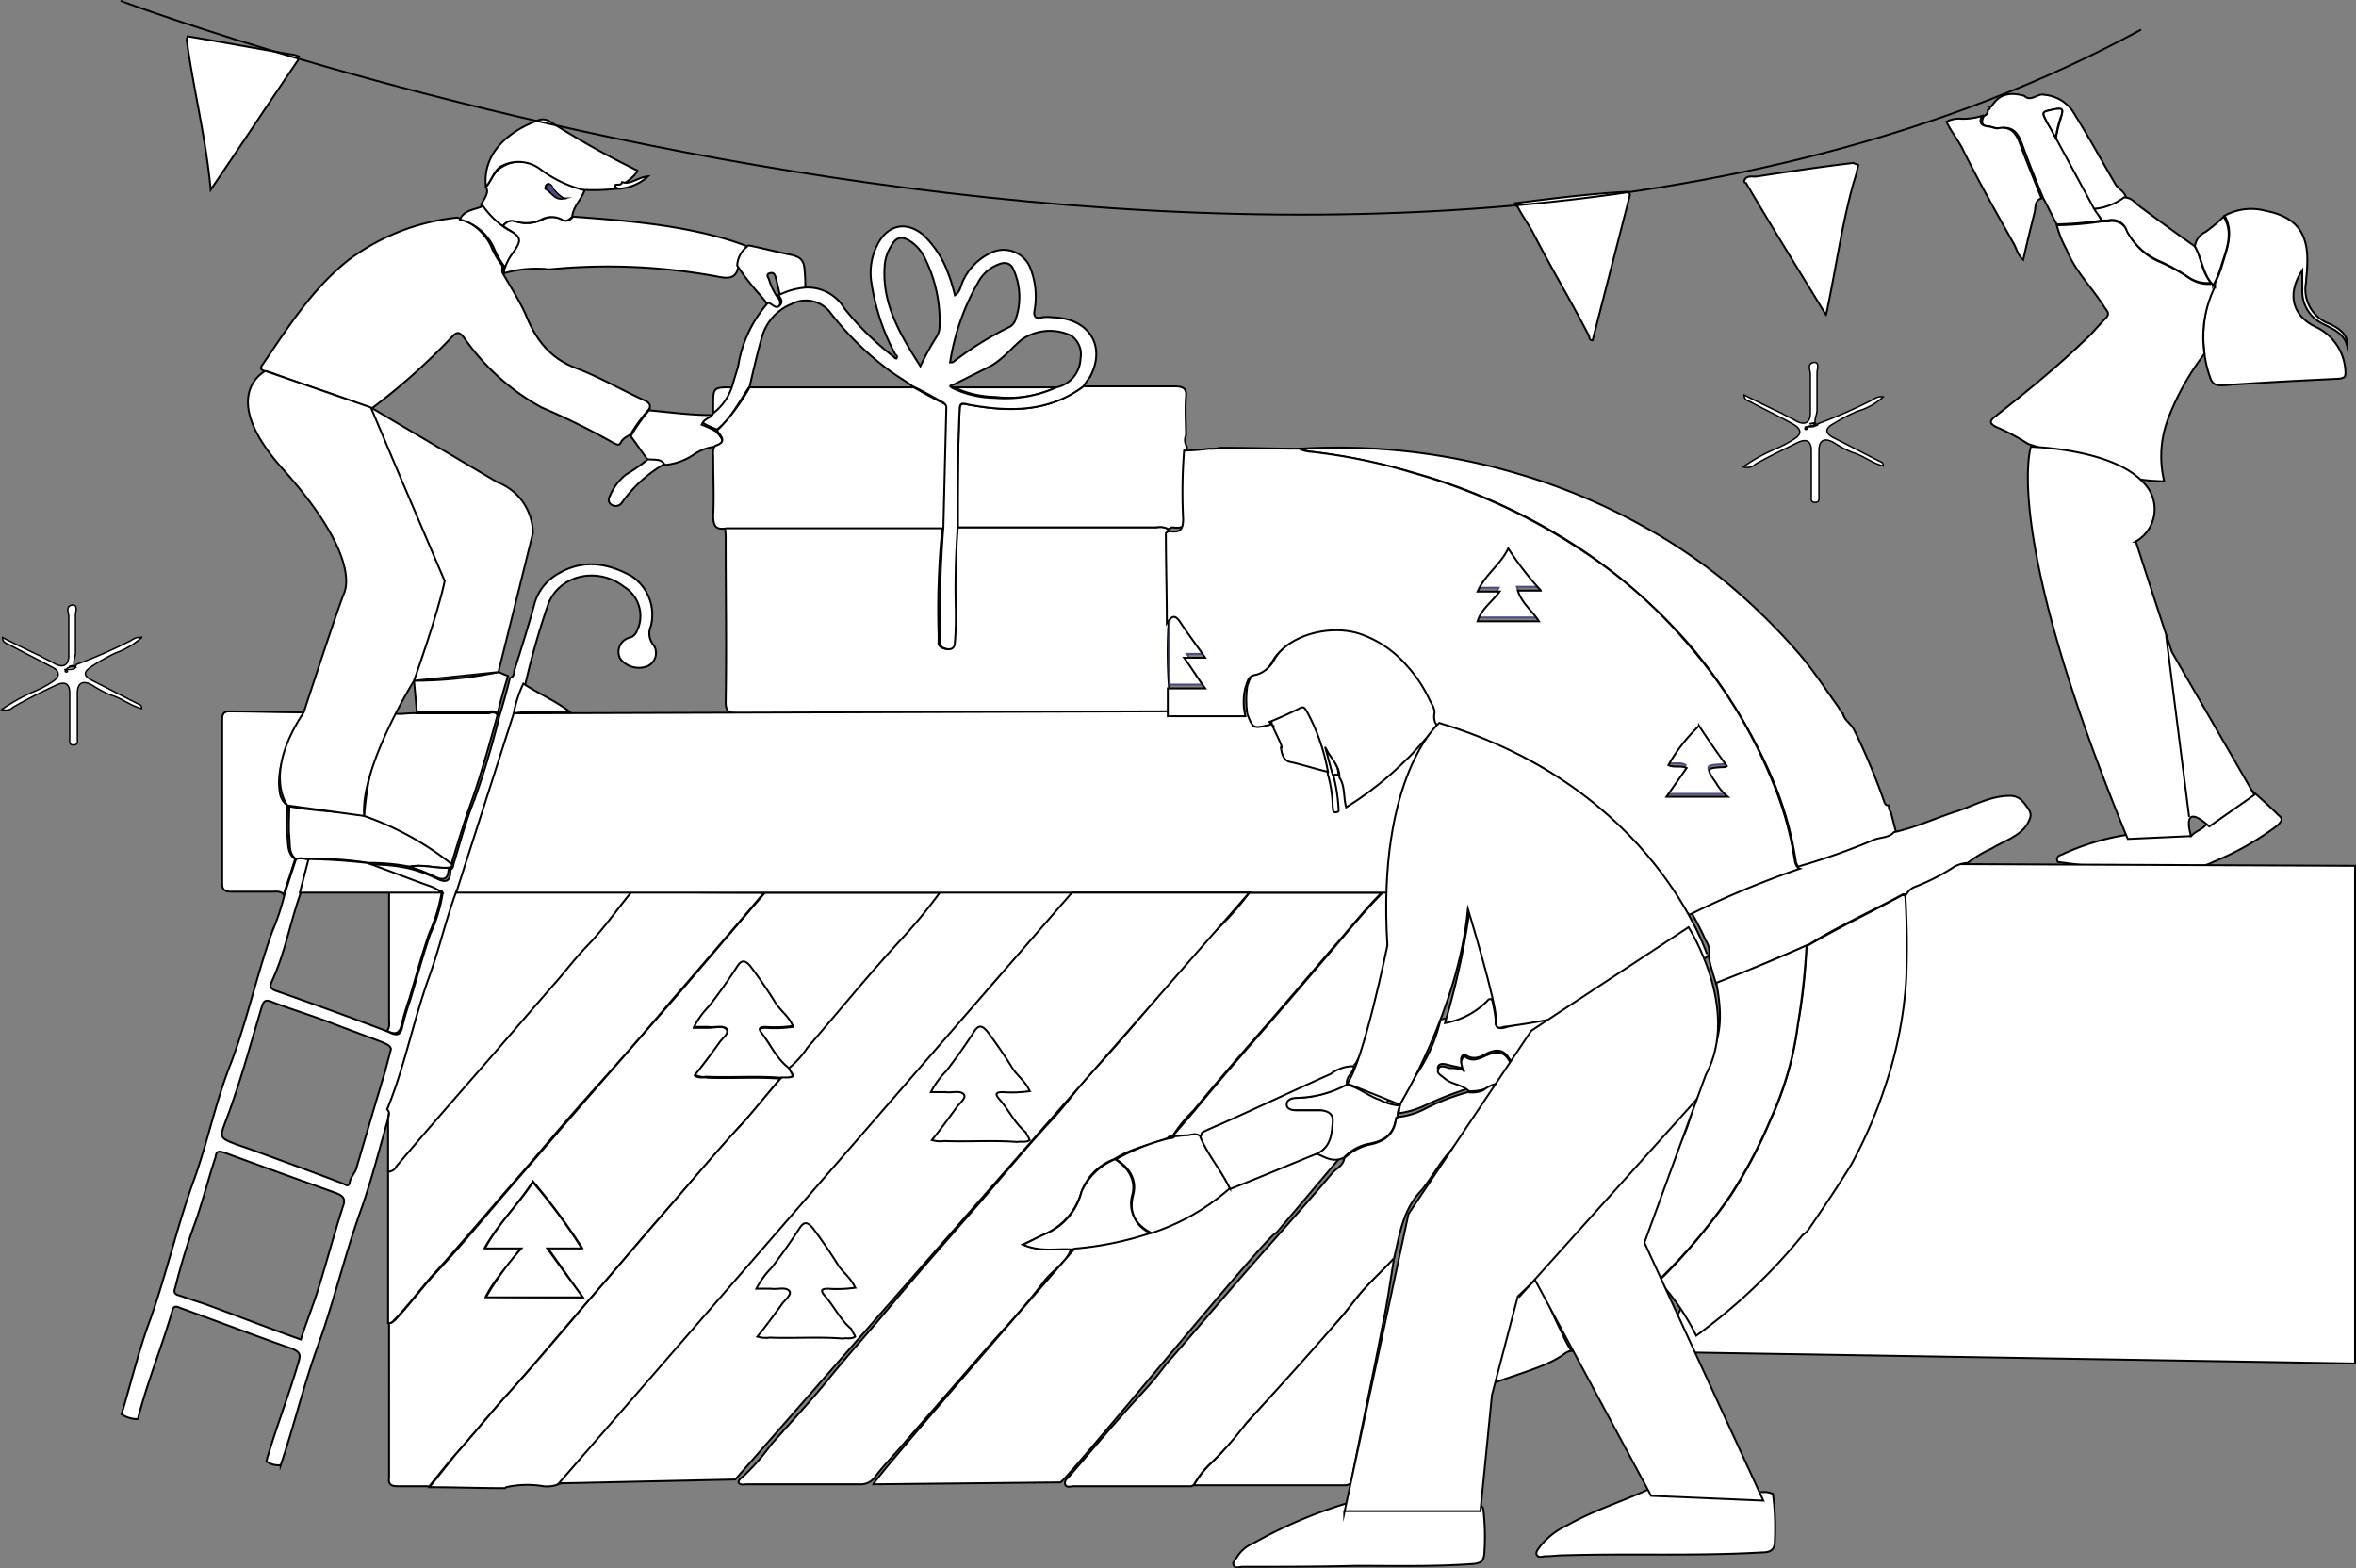 <svg id="Layer_1" data-name="Layer 1" xmlns="http://www.w3.org/2000/svg" viewBox="0 0 245.67 163.56"><rect x="0" y="0" width="245.67" height="163.56" fill="#808080" stroke="none"/><defs><style>.cls-1,.cls-2,.cls-3,.cls-6,.cls-8{fill:#fff;}.cls-1,.cls-2,.cls-4,.cls-5,.cls-8{stroke:#000;}.cls-1,.cls-2,.cls-3,.cls-4,.cls-5,.cls-6,.cls-7,.cls-8{stroke-miterlimit:10;}.cls-1,.cls-3,.cls-5,.cls-6,.cls-7{stroke-width:0.2px;}.cls-2{stroke-width:0.15px;}.cls-3{stroke:#4d4a7d;}.cls-4{fill:#4d4a7d;stroke-width:0.1px;}.cls-5,.cls-7{fill:none;}.cls-6,.cls-7{stroke:#050505;}.cls-8{stroke-width:0.2px;}</style></defs><title>draw_1</title><path id="p3" class="cls-1" d="M60.2,168.5H56.9c-.7,0-1-.2-.9-.9V151.5c.3,0,.4-.2.6-.3,1.6-1.7,2.9-3.5,4.5-5.2,2.8-3,5.3-6.1,8-9.2s5.5-6.4,8.3-9.6l8.2-9.4c3.2-3.7,6.4-7.5,9.6-11.2h18.3a44.18,44.18,0,0,1-4.4,5.3c-3.2,3.6-6.3,7.3-9.5,11a9.28,9.28,0,0,1-1.9,2.1c-1.3-1-1.8-2.4-2.8-3.6-.5-.6-.2-.7.4-.7a13.36,13.36,0,0,0,2.8-.1c-.4-1-1.3-1.6-1.8-2.4-.8-1.3-1.7-2.5-2.6-3.8-.4-.6-.8-.8-1.4,0-.9,1.4-1.9,2.8-2.9,4.1a9.61,9.61,0,0,0-1.6,2.2h1.5c.7,0,1.6-.3,1.9.2s-.5,1-.8,1.5c-.8,1.1-1.7,2.2-2.5,3.3.5.3.9.1,1.3.2,2.5.1,5.1-.1,7.6.1-1.3,1.5-2.5,3.1-3.9,4.6-2.9,3.2-5.7,6.5-8.5,9.7s-5.3,6.2-8,9.3-5.5,6.5-8.4,9.7c-1.7,1.9-3.3,3.9-5,5.8C62.1,166.1,61.1,167.4,60.2,168.5Zm16-19.7c-1.3-1.8-2.4-3.4-3.7-5.2h3.6a68.21,68.21,0,0,0-5.1-6.9c-1.5,2.4-3.6,4.4-5,6.9h3.8c-1.3,1.8-2.8,3.3-3.7,5.1C69.5,148.8,72.7,148.8,76.2,148.8Z" transform="translate(-15.43 -13.51)"/><path id="p4" class="cls-1" d="M97.7,124.9a9.52,9.52,0,0,0,1.9-2.1c3.2-3.7,6.2-7.4,9.5-11a56.21,56.21,0,0,0,4.4-5.3h13.8a1,1,0,0,1-.4.7c-2.1,2-3.8,4.4-5.8,6.5-2.7,3-5.3,6.1-7.9,9.2s-5.4,6.3-8.2,9.4-5.4,6.3-8.2,9.4c-2.9,3.3-5.7,6.6-8.5,9.9-2.6,3-5.3,6-7.8,9.1-1.8,2.1-3.7,4.1-5.3,6.3a3.2,3.2,0,0,1-3.1,1.5,10.24,10.24,0,0,0-3.9.1l-.1.1H68c-2.6,0-5.2-.1-7.8-.1,1-1.2,1.9-2.4,2.9-3.6,1.7-1.9,3.3-3.9,5-5.8,2.9-3.2,5.6-6.4,8.4-9.7,2.7-3.1,5.3-6.2,8-9.3s5.6-6.6,8.5-9.7c1.3-1.5,2.6-3.1,3.9-4.6.4-.2.9.1,1.3-.2A3.51,3.51,0,0,1,97.7,124.9Z" transform="translate(-15.43 -13.51)"/><path id="p2" class="cls-1" d="M95.1,106.6c-3.2,3.8-6.4,7.5-9.6,11.2-2.7,3.2-5.4,6.3-8.2,9.4s-5.5,6.4-8.3,9.6-5.3,6.2-8,9.2c-1.6,1.7-2.9,3.6-4.5,5.2a.71.71,0,0,1-.6.3V135.6c.5,0,.6-.4.9-.6,2.7-3.2,5.4-6.3,8.2-9.5s5.7-6.6,8.6-9.9c1.1-1.3,2.1-2.6,3.3-3.8,1.6-1.7,3-3.6,4.4-5.4C85.9,106.6,90.5,106.6,95.1,106.6Z" transform="translate(-15.43 -13.51)"/><path id="shirt11" class="cls-1" d="M54.1,56.1c-3.2-1.3-6.5-2.3-9.8-3.5a6.47,6.47,0,0,0-1.3-.4c-.6-.2-.3-.5-.1-.8,2.6-3.8,5.1-7.8,8.9-10.8a22.79,22.79,0,0,1,11.3-4.4,5.67,5.67,0,0,1,3.5,2.9,8.78,8.78,0,0,0,1.2,2.1v.7c.8,1.4,1.7,2.8,2.4,4.3,1,2.5,2.4,4.6,5.3,5.7,2.4.9,4.6,2.2,7,3.3.5.2.9.5.6,1a15.72,15.72,0,0,0-1.9,2.6c-.3.2-.8.4-1,.8s-.4.3-.8.1A74.47,74.47,0,0,0,71.9,56a23.7,23.7,0,0,1-8.1-7.3c-.5-.6-.7-.6-1.2-.1a67.06,67.06,0,0,1-8.4,7.5Z" transform="translate(-15.43 -13.51)"/><path id="ladder" class="cls-1" d="M28.1,161c1-3.3,1.8-6.7,3-9.9,1.7-4.8,2.8-9.7,4.5-14.4,1.5-4.1,2.3-8.3,3.9-12.3,1.7-4.5,2.7-9.2,4.3-13.7a25.49,25.49,0,0,0,1.3-3.9c.4-1.3.8-2.5,1.2-3.7.5-.2.9,0,1.4,0-.3,1.2-.6,2.3-.9,3.5-1.1,3-1.6,6.2-3,9.2-.1.3-.4.7.3,1,4,1.4,7.9,2.8,11.8,4.3.8.4,1.3.5,1.5-.6a27.59,27.59,0,0,1,.8-2.7c.7-2.3,1.3-4.6,2.1-6.9a16.41,16.41,0,0,0,1.3-4.3,2.11,2.11,0,0,0-1-.4c-2.3-.8-4.5-1.7-6.8-2.5a16,16,0,0,1,4.4.4,14.76,14.76,0,0,1,2.7,1c1.2.6,1.5.2,1.5-.9a.55.55,0,0,0,.3-.5c.7-2.3,1.3-4.6,2.2-6.8a87,87,0,0,0,2.6-8.7c.4-1.3.8-2.7,1.1-4,.5-.1.4-.6.5-.9.7-2.2,1.4-4.4,2-6.6a5.24,5.24,0,0,1,2.6-3.4c2.4-1.4,4.9-1.2,7.6.3a4.83,4.83,0,0,1,2,5.2,1.87,1.87,0,0,0,.3,2,1.51,1.51,0,0,1-.7,2.2,2.47,2.47,0,0,1-2.8-.8,1.53,1.53,0,0,1,1-2.2,1.06,1.06,0,0,0,.7-.6,3.57,3.57,0,0,0-1.3-4.7c-2.7-2.1-6.7-1.3-7.9,1.8a80.58,80.58,0,0,0-2.4,8.4,12.44,12.44,0,0,0-1,3.1,20.32,20.32,0,0,0-1.4,3.9c-1.3,4.9-3.1,9.8-4.5,14.7-1.1,3-1.8,6.1-2.9,9.1-1.6,4.5-2.5,9.1-4.3,13.6a2.92,2.92,0,0,0-.2.9c-.9,3.1-1.7,6.3-2.8,9.4-1.7,4.7-2.8,9.5-4.5,14.2-1.5,4.1-2.5,8.4-3.9,12.5a2.15,2.15,0,0,1-1.5-.4c1-3.5,2.4-7,3.4-10.5.2-.7,0-.9-.6-1.2-4-1.4-7.9-2.9-11.8-4.3-.4-.2-.7-.2-.8.3-1.1,3.8-2.6,7.4-3.6,11.3A3.11,3.11,0,0,1,28.1,161Zm18.7-7.8c.5-1.6,1.1-3.1,1.6-4.6,1-3.1,1.8-6.2,2.8-9.3.3-.8,0-1.1-.8-1.4-3.9-1.4-7.8-2.8-11.6-4.2-.7-.2-.8-.1-.9.5-.8,2.4-1.4,4.9-2.3,7.3a65.54,65.54,0,0,0-1.9,6.3c-.2.5,0,.7.4.8l2.7.9C40.1,150.7,43.4,152,46.8,153.2Zm9.4-30.3c-.1-.4-.5-.5-.9-.7-1.8-.7-3.5-1.3-5.3-2-2.1-.8-4.1-1.4-6.2-2.2-.7-.3-.9-.1-1.1.6-1.2,4-2.3,8.1-3.8,12-.6,1.6-.5,1.6,1.3,2.3l.9.3c3.3,1.2,6.6,2.4,10,3.7.3.1.7.5.8-.1s.6-1,.7-1.5c1-3.4,2-6.8,3-10.1C55.8,124.4,56,123.7,56.2,122.9Z" transform="translate(-15.43 -13.51)"/><path id="hair2" class="cls-1" d="M245.3,50.4a13.64,13.64,0,0,1,1-7.2,10.84,10.84,0,0,0,.8-1.9c.5-1.8,1.3-3.5.3-5.3a5.81,5.81,0,0,1,4.3-.5c3.6.7,4.5,2.8,4.3,5.9,0,.5-.1,1-.1,1.5a3.83,3.83,0,0,0,2.5,4.4c1,.5,1.9,1.1,1.8,2.4-.3-1.5-1.6-1.9-2.7-2.5a3.71,3.71,0,0,1-2-3.4V41.7c-1.6,2.4-1.1,4.7,1.4,5.9a5.37,5.37,0,0,1,3.1,4.8c0,.5-.2.5-.6.6-4.1.2-8.2.4-12.3.7-.7,0-1-.2-1.2-.8A11.36,11.36,0,0,1,245.3,50.4Z" transform="translate(-15.43 -13.51)"/><path id="shirt12" class="cls-1" d="M68,42v-.7c.3-.5.5-1,.8-1.5,1-1.4.9-1.6-.6-2.5-.1-.1-.2-.1-.3-.2a1.07,1.07,0,0,1,1.4-.5,3.63,3.63,0,0,0,2.7-.2,2.23,2.23,0,0,1,2.1,0c.5.3.8,0,1.1-.3,5.3.4,10.6.8,15.8,2.3a26.72,26.72,0,0,1,2.6.9,2.57,2.57,0,0,0-1.2,2.1c-.2,1-.8,1.2-1.9,1a62.47,62.47,0,0,0-17.8-.8A12,12,0,0,0,68,42Z" transform="translate(-15.43 -13.51)"/><path id="hand2" class="cls-1" d="M234.6,36.5a37.25,37.25,0,0,1-4.7.4c-.5-.9-.9-1.8-1.4-2.7-.8-1.9-1.5-3.7-2.2-5.6-.4-1.1-.9-2-2.4-1.7a3.55,3.55,0,0,1-1-.2c-.9,0-.9-.5-.6-1.1a.55.55,0,0,0,.4-.6c.1-.1.3-.1.2-.3h0c.1,0,.1-.1.2-.1.8-1.3,1.9-1.5,3.4-1.1.7.7,1.4-.3,2.1-.1a4,4,0,0,1,3.2,2.1c1.5,2.4,2.8,4.8,4.2,7.2.3.5,1,.8,1.1,1.4a5.64,5.64,0,0,1-3.1,1.2A4.49,4.49,0,0,0,234.6,36.5Zm-4.8-8.6c.2-1,.4-1.7.6-2.4s0-.7-.7-.6c-1.4.3-1.4.2-.8,1.4A10.06,10.06,0,0,1,229.8,27.9Z" transform="translate(-15.43 -13.51)"/><path id="t2" class="cls-1" d="M197.3,32.4c.2-.7.9-.4,1.4-.5,3.3-.5,6.6-1,10-1.4.1.1.3.1.5.2a13.32,13.32,0,0,1-.5,1.9c-1.2,4.3-1.8,8.7-2.7,13a2.54,2.54,0,0,1-.2.7c-2.8-4.6-5.6-9.1-8.3-13.7A.22.22,0,0,1,197.3,32.4Z" transform="translate(-15.43 -13.51)"/><path id="t4" class="cls-1" d="M35,17.3c3.6.6,7.3,1.3,10.9,1.9a2.54,2.54,0,0,1,.7.2c0,.1-.1.3-.1.4-3,4.4-5.9,8.8-9.1,13.5-.5-5.4-1.8-10.5-2.5-15.6A.76.76,0,0,1,35,17.3Z" transform="translate(-15.43 -13.51)"/><path id="t3" class="cls-1" d="M173.4,34.7c4-.5,7.9-1,11.9-1.2a.37.37,0,0,0,.1.3c-1.3,5.1-2.6,10.1-3.9,15.2-.4,0-.3-.3-.4-.5-1.8-3.5-3.9-7-5.7-10.5-.5-1-1.2-1.9-1.7-2.9A.54.54,0,0,1,173.4,34.7Z" transform="translate(-15.43 -13.51)"/><path id="shoe2" class="cls-1" d="M246.2,103.4c-1.5.8-3.1.5-4.6.6-3.1-.1-6.2.1-9.3-.3l-2.3-.3c-.3-.7.4-.7.7-.9a25.63,25.63,0,0,1,6.3-1.9,48.61,48.61,0,0,0,6.6-.3c.1.2.1.6.4.3.5-.5,1.2-.6,1.6-1.3a26.38,26.38,0,0,0,4.7-3.3c.9.8,1.8,1.6,2.7,2.5.5.4.4.6-.1,1.1A29.65,29.65,0,0,1,246.2,103.4Z" transform="translate(-15.43 -13.51)"/><path id="face1" class="cls-1" d="M66.1,33c.6-.7.8-1.6,1.7-2.1a3.62,3.62,0,0,1,4.1.2,14.5,14.5,0,0,0,4.5,2.2c-.3,1-1.2,1.7-1.3,2.8-.3.3-.6.6-1.1.3a2.23,2.23,0,0,0-2.1,0,3.63,3.63,0,0,1-2.7.2c-.7-.2-1,.1-1.4.5a7.68,7.68,0,0,1-2.2-2.2C65.8,34.3,66.5,33.7,66.1,33Zm8.1,1.2a4,4,0,0,1-1.3-1.3c-.1-.2-.3-.3-.5-.1a.6.6,0,0,0-.1.4C73,33.6,73.3,34.4,74.2,34.2Z" transform="translate(-15.43 -13.51)"/><g id="shirt2"><path id="shirt2-2" data-name="shirt2" class="cls-1" d="M245.3,50.4a26.85,26.85,0,0,0-3.8,6.8,11.09,11.09,0,0,0-.4,6.5,22.75,22.75,0,0,1-2.6-.2l-4.7-1.2c-2.4-.6-4.6-1.8-6.9-2.5a22.11,22.11,0,0,0-3.4-1.8c-.5-.3-.7-.5-.1-1,3.3-2.6,6.5-5.2,9.4-8,.8-.7,1.4-1.5,2.2-2.3.5-.5.1-.8-.1-1.1-1.3-2.1-3.1-3.8-4-6.1a10.89,10.89,0,0,1-1-2.5,35.73,35.73,0,0,0,4.7-.4h.7a1.71,1.71,0,0,1,2,1.1,6.66,6.66,0,0,0,3.3,3.1,18.69,18.69,0,0,1,3.1,1.7,3.48,3.48,0,0,0,2.4.6l.3.3A11.85,11.85,0,0,0,245.3,50.4Z" transform="translate(-15.43 -13.51)"/><path class="cls-1" d="M234.6,36.5c-.2-.4-.5-.7-.8-1.2a6.14,6.14,0,0,0,3.1-1.2c.8,0,1.1.5,1.6.9,1.9,1.4,3.8,2.8,5.8,4.2.7,1.2.7,2.7,1.7,3.8a3.48,3.48,0,0,1-2.4-.6,18.69,18.69,0,0,0-3.1-1.7,7.09,7.09,0,0,1-3.3-3.1,1.62,1.62,0,0,0-2-1.1Z" transform="translate(-15.43 -13.51)"/></g><path id="hand11" class="cls-1" d="M92.3,41.2a2.72,2.72,0,0,1,1.2-2.1c1.5.3,3,.7,4.5,1,.8.2,1.2.5,1.3,1.3a17.7,17.7,0,0,1,.1,2.3,7.71,7.71,0,0,0-2.6.7c-.2-.7-.3-1.3-.5-2-.1-.3-.2-.5-.6-.4s-.2.4-.1.6a6.63,6.63,0,0,0,.9,1.9.79.79,0,0,1,.1,1.1c-.4.5-.8-.2-1.2-.3-.1-.4-.4-.6-.6-.9A25.12,25.12,0,0,1,92.3,41.2Z" transform="translate(-15.43 -13.51)"/><path id="star1" class="cls-2" d="M205,57.7a53.8,53.8,0,0,0,5.5-2.4c.4-.2.7-.5,1.3-.4a6.63,6.63,0,0,1-2.7,1.5,19.65,19.65,0,0,0-2.5,1.3c-.9.5-.9,1,.1,1.5,1.6.8,3.1,1.6,4.7,2.4.2.1.4.1.4.5-1.2-.3-2.1-1.1-3.2-1.4a11.4,11.4,0,0,1-1.9-1c-1-.6-1.6-.3-1.6.8v4.7c0,.3.1.7-.4.7s-.4-.4-.4-.7V60.5c0-1-.5-1.3-1.5-.8-1.4.7-2.9,1.4-4.3,2.2a1.3,1.3,0,0,1-1.3.3,17.22,17.22,0,0,1,3.2-1.8,13.9,13.9,0,0,0,2.1-1.1q1.2-.75,0-1.5c-1.4-.8-2.9-1.5-4.4-2.3-.3-.2-.8-.2-.8-.8,1.4.7,2.6,1.3,3.9,1.9.5.3,1,.5,1.5.8.9.5,1.5.2,1.5-.8V52.5c0-.4-.4-1.1.4-1.2.6,0,.3.7.3,1.1v3.9c0,.5-.4,1.1-.1,1.5-.4,0-.2-.2-.5-.1-.5.1.6-.3.5.1s-1.4.1-1.1.3c.5.2-.3.3,0,0C204.3,57.7,205,58.1,205,57.7Z" transform="translate(-15.43 -13.51)"/><path id="face2" class="cls-1" d="M246,43c-.9-1.1-1-2.6-1.7-3.8a1.92,1.92,0,0,1,1.1-1.5,14.62,14.62,0,0,0,1.9-1.6c1.1,1.8.2,3.6-.3,5.3a10.84,10.84,0,0,1-.8,1.9C246.2,43.2,246.1,43.1,246,43Z" transform="translate(-15.43 -13.51)"/><polygon id="block" class="cls-1" points="198.87 90.09 245.57 90.29 245.57 142.19 172.97 140.99 198.87 90.09"/><path id="colar1" class="cls-1" d="M65.8,35A9.19,9.19,0,0,0,68,37.2c.1.1.2.1.3.2,1.5.8,1.6,1.1.6,2.5a5.48,5.48,0,0,0-.8,1.5,8.78,8.78,0,0,1-1.2-2.1,5.37,5.37,0,0,0-3.5-2.9C63.8,35.4,64.9,35.4,65.8,35Z" transform="translate(-15.43 -13.51)"/><g id="hair_1" data-name="hair 1"><path id="hair1" class="cls-1" d="M66.1,33c-.4-3.6,2.5-5.9,5.6-7a1.39,1.39,0,0,1,1.1.2,91.25,91.25,0,0,0,9.1,5.1c-.3.8-2.22,1.88-2.2,1.9a20.48,20.48,0,0,1-3.5.1,12.59,12.59,0,0,1-4.5-2.2,3.8,3.8,0,0,0-4.1-.2C66.9,31.4,66.7,32.3,66.1,33Z" transform="translate(-15.43 -13.51)"/><path class="cls-1" d="M79.9,33.2c-.1-.1-.2-.1-.3-.2v-.2c.2-.1.6.1.7-.3h0c.9.3,1.6-.5,2.7-.6A5,5,0,0,1,79.9,33.2Z" transform="translate(-15.43 -13.51)"/></g><path id="shoe31" class="cls-1" d="M155.8,170.3c4.5,0,8.9.5,13.4.1a.68.68,0,0,1,.9.5,24.62,24.62,0,0,1,.1,4.7c-.1.7-.3.9-1.1,1-4.1.3-8.2.2-12.3.2-3.9.1-7.9.1-11.8.1-.3,0-.7.2-.9-.1s.1-.6.3-.9a3.76,3.76,0,0,1,1.8-1.5A47.84,47.84,0,0,1,155.8,170.3Z" transform="translate(-15.43 -13.51)"/><path id="shoe32" class="cls-1" d="M187.8,168.6a76.37,76.37,0,0,0,11.7.5,2.35,2.35,0,0,1,.8.2,26.8,26.8,0,0,1,.2,4.9c0,.8-.3,1.2-1.3,1.2-6.9.4-13.7.1-20.6.3-.7,0-1.3.1-2,.1-.3,0-.7.2-.9-.1s.1-.6.3-.9a7.63,7.63,0,0,1,2.8-2.2C181.8,170.9,184.9,170,187.8,168.6Z" transform="translate(-15.43 -13.51)"/><g id="curve1"><path class="cls-1" d="M203.2,104.1c-.3-.1-.4-.4-.5-.7a35.65,35.65,0,0,0-2.6-9,55.49,55.49,0,0,0-8.2-13.3A56.76,56.76,0,0,0,180,70.6a62.28,62.28,0,0,0-17.2-7.8A66.73,66.73,0,0,0,152,60.6a5.39,5.39,0,0,1-1-.3A66,66,0,0,1,174,63a63,63,0,0,1,12.8,5.4,57,57,0,0,1,8.1,5.4,65.1,65.1,0,0,1,8.4,8.2c1.4,1.7,2.5,3.4,3.8,5.2.1.2.2.3.3.5s.1.2.2.2h0c.1.7.9,1.1,1.2,1.8l.3.6a69.09,69.09,0,0,1,2.8,6.8c.1.3.2.4.5.4a.84.84,0,0,0,.2.7c.2.8.4,1.6.6,2.3-.5.6-1.4.6-2.1.8C208.3,102.4,205.8,103.3,203.2,104.1Z" transform="translate(-15.43 -13.51)"/><path class="cls-1" d="M192.3,152.8a24,24,0,0,0-3.9-5.7,63.15,63.15,0,0,0,7.5-8.9,50.9,50.9,0,0,0,4.2-8,33.36,33.36,0,0,0,2.8-9.8,57.12,57.12,0,0,0,.9-8.2c3.2-1.9,6.6-3.5,9.9-5.3.1-.1.3,0,.4,0a84.17,84.17,0,0,1,.1,8.7,42.77,42.77,0,0,1-2.2,11.2,48.31,48.31,0,0,1-3.5,8.1c-1.4,2.3-2.9,4.5-4.4,6.7a2.34,2.34,0,0,1-.7.7A58.28,58.28,0,0,1,192.3,152.8Z" transform="translate(-15.43 -13.51)"/></g><path id="box" class="cls-1" d="M137.4,87.8c-.4,0-.9.1-1.3.1H92.5c-1.1,0-1.4-.2-1.4-1.2.1-5.6,0-11.2,0-16.9a5.7,5.7,0,0,0-.1-1.3h22.7a83.28,83.28,0,0,0-.4,11.2v.7c-.1.5.3.7.8.8s.8-.3.8-.7c.1-1.1.1-2.2.1-3.3,0-2.9,0-5.8.2-8.7h20.7c.4,0,.9-.2,1.3.2,0,3.1.1,6.3.1,9.4a51.43,51.43,0,0,0,0,6.8A28.1,28.1,0,0,1,137.4,87.8Z" transform="translate(-15.43 -13.51)"/><path id="t3-2" data-name="t3" class="cls-3" d="M189.2,96.3c.7-1,1.4-2,2-3-.6-.4-1.3,0-1.9-.3a25.14,25.14,0,0,1,3.2-4.1c1,1.4,1.9,2.8,2.9,4.2a.35.35,0,0,1-.2.1c-2,.1-2,.1-.9,1.7a3.92,3.92,0,0,0,1.2,1.4Z" transform="translate(-15.43 -13.51)"/><path id="t4-2" data-name="t4" class="cls-3" d="M169.5,77.9c.4-1.2,1.6-1.9,2.2-3.1h-2.3c.8-1.8,2.4-2.8,3.2-4.5a34.57,34.57,0,0,0,3.4,4.4h-2.4c.4,1.3,1.5,2.1,2.2,3.2Z" transform="translate(-15.43 -13.51)"/><path id="t5" class="cls-3" d="M137.4,84.9c-.1-2.3-.1-4.6,0-6.8.4-.7.8-.9,1.4-.1.8,1.2,1.6,2.3,2.6,3.7h-2.2c.8,1.1,1.4,2.1,2.2,3.2Z" transform="translate(-15.43 -13.51)"/><path id="t1" class="cls-1" d="M97.7,124.9c.1.3.3.5.4.8-.4.3-.9.1-1.3.2-2.5-.2-5.1,0-7.6-.1a2.09,2.09,0,0,1-1.3-.2c.9-1.1,1.7-2.2,2.5-3.3.3-.5,1.2-1.1.8-1.5s-1.2-.1-1.9-.2H87.8a8.88,8.88,0,0,1,1.6-2.2c1-1.3,2-2.7,2.9-4.1.5-.8.9-.6,1.4,0,.9,1.2,1.8,2.5,2.6,3.8.5.8,1.4,1.4,1.8,2.4a13.13,13.13,0,0,1-2.8.1c-.6,0-.9.1-.4.7C95.8,122.5,96.4,123.9,97.7,124.9Z" transform="translate(-15.43 -13.51)"/><path id="t2-2" data-name="t2" class="cls-1" d="M76.2,148.8H66.1a30.07,30.07,0,0,1,3.7-5.1H66c1.4-2.6,3.5-4.6,5-6.9a58.57,58.57,0,0,1,5.1,6.9H72.5C73.7,145.4,74.9,147,76.2,148.8Z" transform="translate(-15.43 -13.51)"/><path id="shoe12" class="cls-1" d="M53.5,98.5a31.06,31.06,0,0,1,9.1,5c0,.2,0,.4-.3.5-1.4.1-2.8-.4-4.1-.1a21.83,21.83,0,0,0-4.4-.4,31.28,31.28,0,0,0-6.1-.4c-.5,0-.9-.2-1.4,0-.8-.6-.6-1.5-.7-2.3-.1-1.1,0-2.2,0-3.2,2.1.4,4.2.5,6.3.7A5,5,0,0,1,53.5,98.5Z" transform="translate(-15.43 -13.51)"/><path id="hand12" class="cls-1" d="M83.1,56.3c2.2.2,4.4.5,6.6.5-.2.5-.8.5-1.1,1a10.09,10.09,0,0,1,1.5.7c.5.6,1.2,1.2-.2,1.6a4.85,4.85,0,0,0-2.1.8A6.41,6.41,0,0,1,84.7,62c-.4-.7-1.1-.4-1.7-.5-.6-.8-1.2-1.7-1.8-2.5A18.48,18.48,0,0,1,83.1,56.3Z" transform="translate(-15.43 -13.51)"/><g id="p1"><path class="cls-1" d="M55.8,129.2c1.8-4.4,2.7-9.1,4.3-13.6,1.1-3,1.8-6.1,2.9-9.1H81.3c-1.5,1.8-2.8,3.7-4.4,5.4-1.2,1.2-2.2,2.5-3.3,3.8-2.9,3.3-5.7,6.6-8.6,9.9-2.7,3.1-5.5,6.3-8.2,9.5a1,1,0,0,1-.9.6v-5.6C56,129.8,56.1,129.5,55.8,129.2Z" transform="translate(-15.43 -13.51)"/><path class="cls-1" d="M55.8,121c.3-.4.2-.8.2-1.3V106.5h5.5a17.63,17.63,0,0,1-1.3,4.3c-.8,2.3-1.4,4.6-2.1,6.9a27.59,27.59,0,0,0-.8,2.7C57.1,121.4,56.5,121.4,55.8,121Z" transform="translate(-15.43 -13.51)"/></g><g id="shoe11"><path class="cls-1" d="M58.9,87.8l-.3-3.3a43.08,43.08,0,0,0,8.8-.9c.3.1.7.3,1,.4-.4,1.3-.8,2.7-1.1,4-.2-.4-.6-.3-.9-.3C63.9,87.8,61.4,87.8,58.9,87.8Z" transform="translate(-15.43 -13.51)"/><path class="cls-1" d="M70,84.8c1.5,1,3.2,1.7,4.8,2.9-2.1.2-4-.1-5.8.2A12.44,12.44,0,0,1,70,84.8Z" transform="translate(-15.43 -13.51)"/></g><g id="box_cap" data-name="box cap"><path class="cls-1" d="M114.9,53.9h10.7a11.73,11.73,0,0,1-6.4,1A10.43,10.43,0,0,1,114.9,53.9Z" transform="translate(-15.43 -13.51)"/><g id="cap"><path class="cls-1" d="M139.2,60.1a56.08,56.08,0,0,0-.1,7.1c0,1-.2,1.5-1.4,1.3a.76.76,0,0,0-.4.2,2,2,0,0,0-1.3-.2H115.3c0-4.1,0-8.2.2-12.3,0-.7.4-.6.9-.5,4.3.8,8.3.8,12-1.9h9.5c.9,0,1.3.2,1.2,1.1-.1,1.3,0,2.7,0,4A1.29,1.29,0,0,0,139.2,60.1Z" transform="translate(-15.43 -13.51)"/><path class="cls-1" d="M90,60c1.3-.4.6-1,.2-1.6a20.5,20.5,0,0,0,3.4-4.5h17.1c1.1.6,2.1,1.2,3.2,1.7.4.2.3.5.3.8-.1,4-.2,8.1-.3,12.2H91.2c-1.1.2-1.4-.2-1.4-1.3.1-2,0-4,0-6C89.8,60.8,89.7,60.4,90,60Z" transform="translate(-15.43 -13.51)"/><path class="cls-1" d="M89.8,56.8v-1c0-1.9,0-1.9,2-1.9A6.35,6.35,0,0,1,89.8,56.8Z" transform="translate(-15.43 -13.51)"/></g></g><g id="t1-2" data-name="t1"><path class="cls-1" d="M222.1,25.6c-.3.6-.2,1,.6,1.1.3,0,.7.2,1,.2,1.5-.3,2,.6,2.4,1.7.7,1.9,1.5,3.8,2.2,5.6-.7.2-.6.9-.7,1.4-.4,1.6-.8,3.2-1.2,5-.6-.5-.7-1.2-1-1.7-1.8-3.2-3.6-6.4-5.2-9.6-.5-1.1-1.3-2-1.8-3.1a2.88,2.88,0,0,1,1.6-.3A6.65,6.65,0,0,0,222.1,25.6Z" transform="translate(-15.43 -13.51)"/><path class="cls-1" d="M229.8,27.9c-.4-.7-.6-1.1-.9-1.6-.6-1.2-.6-1.1.8-1.4.6-.1.9-.1.7.6A10.42,10.42,0,0,0,229.8,27.9Z" transform="translate(-15.43 -13.51)"/></g><path id="eye1" class="cls-4" d="M74.2,34.2c-.9.2-1.2-.6-1.8-1-.1,0,0-.3.1-.4s.4-.1.5.1C73.2,33.5,73.7,33.8,74.2,34.2Z" transform="translate(-15.43 -13.51)"/><path id="p6" class="cls-1" d="M145.7,106.6h13.8c-1.9,1.9-3.5,4-5.3,6-2.9,3.4-5.8,6.8-8.7,10.1-1.9,2.2-3.8,4.4-5.6,6.6a14.42,14.42,0,0,0-2.2,2.7h0c-.2,0-.4,0-.5.2-1.9.7-3.9,1.1-5.6,2.2a5.71,5.71,0,0,0-3.4,3.4,6.9,6.9,0,0,1-3.8,4.4c-.7.3-1.4.7-2.3,1.1,1.8.7,3.4.3,5,.5-.5,1.4-1.8,2.1-2.7,3.2-2,2.7-4.3,5.1-6.5,7.6l-8.1,9.3c-1,1.2-2.2,2.4-3.1,3.6a1.82,1.82,0,0,1-1.6.8H93.3c-.3,0-.6.1-.8-.1s.2-.6.4-.7a22.85,22.85,0,0,0,2.9-3.3c2.1-2.4,4.3-4.7,6.2-7.1,2.2-2.7,4.5-5.2,6.7-7.9,2.7-3.2,5.5-6.4,8.3-9.6s5.3-6.3,8.1-9.3c1.5-1.6,2.8-3.5,4.3-5.1,2.8-3,5.4-6.2,8.1-9.3,1.4-1.6,2.6-3.3,4.1-4.8A28.78,28.78,0,0,0,145.7,106.6Z" transform="translate(-15.43 -13.51)"/><path id="p89" class="cls-1" d="M166.9,114.5c-.7.3-2.9,9.8-3.6,10.1-.1.1-14.7,17.4-14.8,17.5-.4-.5-22,26-22.5,26l-19.5.2c.4-1.1,32.9-38.2,33.6-39.1,1.8-2.2,3.7-4.4,5.6-6.6,2.9-3.3,5.8-6.7,8.7-10.1,1.7-2,3.4-4.1,5.3-6h.9a49.87,49.87,0,0,1-1.7,12.2,20.69,20.69,0,0,1-2.1,5.7l-.2.2h0" transform="translate(-15.43 -13.51)"/><path id="b1" class="cls-1" d="M140.6,132c.8,1.9,2.2,3.5,3.1,5.4a23.11,23.11,0,0,1-8.2,4.7c-1.7-.9-2.4-2.1-1.9-4,.4-1.6-.4-2.8-1.8-3.7a22.51,22.51,0,0,1,5.6-2.2c.2,0,.4,0,.5-.2h0c.4,0,.9-.1,1.3-.1S140.1,131.6,140.6,132Z" transform="translate(-15.43 -13.51)"/><g id="box1_top" data-name="box1 top"><path class="cls-1" d="M61.5,106.6H46.7c.3-1.2.6-2.3.9-3.5a60.47,60.47,0,0,1,6.1.4c2.3.8,4.5,1.7,6.8,2.5A5.3,5.3,0,0,1,61.5,106.6Z" transform="translate(-15.43 -13.51)"/><path class="cls-1" d="M46.2,103.1c-.4,1.3-.8,2.5-1.2,3.7-.3-.4-.8-.3-1.2-.3H39.5c-.6,0-.9-.2-.9-.8V88.5c0-.4.1-.8.7-.8,2.6,0,5.2.1,7.8.1-.3,1.6-1.4,3-2,4.5a7.06,7.06,0,0,0-.5,3.8,2,2,0,0,0,.8,1.4c0,1.1-.1,2.2,0,3.2S45.4,102.5,46.2,103.1Z" transform="translate(-15.43 -13.51)"/><path class="cls-1" d="M67.3,88.1c-.8,2.9-1.6,5.8-2.6,8.7-.8,2.2-1.5,4.5-2.2,6.8a31.06,31.06,0,0,0-9.1-5,33.85,33.85,0,0,1,1.5-7.7c.3-1.1.7-2.1,1-3.2.9.5,2,.1,3,.2h7.5C66.7,87.8,67.1,87.7,67.3,88.1Z" transform="translate(-15.43 -13.51)"/><path class="cls-1" d="M58.1,103.9c1.4-.3,2.8.2,4.1.1,0,1-.3,1.5-1.5.9A15.67,15.67,0,0,0,58.1,103.9Z" transform="translate(-15.43 -13.51)"/><polygon class="cls-1" points="53.57 74.39 148.97 74.09 149.77 93.09 47.57 93.09 53.57 74.39"/></g><path id="b2" class="cls-1" d="M131.7,134.4c1.4.9,2.2,2.2,1.8,3.7a3.34,3.34,0,0,0,1.9,4,34,34,0,0,1-7.7,1.6c-.2,0-.4.1-.6.1-1.6-.1-3.2.3-5-.5.9-.4,1.6-.8,2.3-1.1a6.42,6.42,0,0,0,3.8-4.4A6.47,6.47,0,0,1,131.7,134.4Z" transform="translate(-15.43 -13.51)"/><path id="h32" class="cls-1" d="M152.7,133.8c1.5-.7,1.5-2.1,1.6-3.3.1-.8-.6-1.2-1.4-1.2h-2.3c-.5,0-1.1,0-1.1-.6s.5-.7,1.1-.7a11.52,11.52,0,0,0,5.2-1.4c1.3.3,2.3,1.2,3.5,1.6a5.09,5.09,0,0,0,2.1.6c-.1.4-.3.7-.2,1.1h0l-.2.2c-.2,1.6-1.1,2.4-2.9,2.7a4.8,4.8,0,0,0-2.5,1.4C154.5,134.8,153.6,134.2,152.7,133.8Z" transform="translate(-15.43 -13.51)"/><path id="p10" class="cls-1" d="M139.9,168.4a11.17,11.17,0,0,1,1.9-2.4c1.4-1.3,2.4-2.8,3.6-4.1,3.2-3.5,6.3-7.1,9.5-10.6,1-1.1,1.8-2.3,2.8-3.4s2-2.1,3.1-3.2c-.4,2.4-.7,4.7-1.2,7-1,5.3-2.2,10.7-3.2,16-.1.6-.3.7-.9.7Z" transform="translate(-15.43 -13.51)"/><g id="hair_3" data-name="hair 3"><path class="cls-1" d="M186.3,117.4" transform="translate(-15.43 -13.51)"/><path class="cls-1" d="M193.5,113.3" transform="translate(-15.43 -13.51)"/><path class="cls-1" d="M165.5,89c-.6.6-2.8,3.2-3.4,3.7a34.66,34.66,0,0,1-6.3,5c-.3-1.1-.1-2.2-.7-3.1h0v-.1c0-1.2-1-1.9-1.4-2.9.3,1,.5,1.9.8,2.9a17.73,17.73,0,0,1,.5,3.2c0,.2.1.5-.2.5-.5.1-.3-.3-.4-.5a13.32,13.32,0,0,0-.5-3.4,20.56,20.56,0,0,0-2.2-6.3c-.1-.3-.2-.6-.8-.3-1,.5-2.1.9-3.1,1.4-1.7.4-1.7.4-2.3-1.1a10.06,10.06,0,0,1,0-3c.2-.5.3-1.1,1-1.3a2.6,2.6,0,0,0,1.8-1.4c1.6-2.8,6-3.9,9.1-2.9a11.84,11.84,0,0,1,4.9,3.3,14.14,14.14,0,0,1,2.4,3.6,8.42,8.42,0,0,1,.8,2.7" transform="translate(-15.43 -13.51)"/><path class="cls-1" d="M172,112.2" transform="translate(-15.43 -13.51)"/><path class="cls-1" d="M171,117.7" transform="translate(-15.43 -13.51)"/></g><g id="brush"><path id="brush-2" data-name="brush" class="cls-1" d="M203.2,103.8a68.64,68.64,0,0,0,7.6-2.7c.7-.3,1.6-.2,2.1-.8,2.3-.5,4.4-1.5,6.6-2.2,1.8-.6,3.5-1.6,5.5-1.6,1,0,1.4.6,1.9,1.3s.2,1.1-.1,1.7c-.9,1.3-2.4,1.7-3.7,2.5a12.75,12.75,0,0,0-2.5,1.5,3.16,3.16,0,0,0-1.7.6,22.47,22.47,0,0,1-3.8,1.9,1.76,1.76,0,0,0-.9.8c-.1,0-.3-.1-.4,0-3.3,1.8-6.7,3.3-9.9,5.3-3.1,1.3-6.3,2.7-9.5,4.1-.3-1-.6-1.9-.8-2.9a2.11,2.11,0,0,0-.3-1.7,30.13,30.13,0,0,0-1.6-3.1A115.45,115.45,0,0,1,203.2,103.8Z" transform="translate(-15.43 -13.51)"/><g id="brush-3" data-name="brush"><path class="cls-1" d="M156.6,124.7c0,.7-.9,1.1-.7,1.9a11.52,11.52,0,0,1-5.2,1.4c-.6,0-1.1.2-1.1.7s.6.6,1.1.6H153c.9,0,1.5.4,1.4,1.2-.1,1.3-.2,2.6-1.6,3.3-3,1.2-6,2.5-9.1,3.7-.9-1.9-2.3-3.5-3.1-5.4.1-.2.1-.4.2-.5.6-.3,1.3-.6,2-.9,3.8-1.7,7.6-3.5,11.4-5.2A3.85,3.85,0,0,1,156.6,124.7Z" transform="translate(-15.43 -13.51)"/><path class="cls-1" d="M171,117.7a17,17,0,0,1,.4,2.2c0,1,.5.9,1.2.7a25.75,25.75,0,0,1,4-.8,1.23,1.23,0,0,1-.2,1.5c-1,1.2-2,2.4-3,3.5-.7-.8-.9-2.3-2.8-1.5-.6.3-1.4.9-2.4.2-.2-.1-.5.3-.4.6a1.88,1.88,0,0,0,.2.8h0c-.5-.1-1-.2-1.4-.3s-1-.3-1.2.1.4.7.7,1c.8.6,1.8.7,2.5,1.3a36.56,36.56,0,0,0-4.6,1.8,9.24,9.24,0,0,1-2.7.8,4.25,4.25,0,0,1,.2-1.1,25.8,25.8,0,0,1,1.8-3.2,16.74,16.74,0,0,0,2.3-5.3.22.22,0,0,1,.2-.2,7.84,7.84,0,0,0,4.4-2.3C170.5,117.4,170.7,117.7,171,117.7Z" transform="translate(-15.43 -13.51)"/></g></g><g id="curve2"><path class="cls-1" d="M142.7,60.2c2.7,0,5.5.1,8.2.1a2.93,2.93,0,0,0,1,.3,57.5,57.5,0,0,1,10.8,2.2,62.28,62.28,0,0,1,17.2,7.8,52.16,52.16,0,0,1,11.9,10.5A50.8,50.8,0,0,1,200,94.4a35.65,35.65,0,0,1,2.6,9c.1.3.2.6.5.7a96.23,96.23,0,0,0-11.5,4.8c-.2-.2-.4-.3-.6-.5-2.2-3.7-5.4-6.7-8.4-9.8A29.54,29.54,0,0,0,172,91.5a32,32,0,0,0-5.2-1.8c-1.1-.2-2-.4-1.8-1.8.1-.4-.3-1-.5-1.4a14.14,14.14,0,0,0-2.4-3.6,11.23,11.23,0,0,0-4.9-3.3c-3.1-1-7.5.1-9.1,2.9a2.6,2.6,0,0,1-1.8,1.4c-.7.1-.8.7-1,1.3a6.09,6.09,0,0,0,0,3h-8.1V85.3h3.9c-.8-1.1-1.4-2.1-2.2-3.2h2.2c-.9-1.3-1.8-2.5-2.6-3.7-.6-.9-.9-.6-1.4.1,0-3.1-.1-6.3-.1-9.4a.76.76,0,0,1,.4-.2c1.2.2,1.4-.3,1.4-1.3a55.82,55.82,0,0,1,.1-7.1,22.75,22.75,0,0,0,2.6-.2A3.78,3.78,0,0,0,142.7,60.2Zm46.5,36.4h6.4a5,5,0,0,1-1.2-1.4c-1.1-1.6-1.1-1.6.9-1.7a.35.35,0,0,0,.2-.1c-1-1.4-2-2.8-2.9-4.2a17.52,17.52,0,0,0-3.2,4.1c.6.3,1.3,0,1.9.3ZM169.5,78.3h6.4c-.7-1.1-1.8-1.9-2.2-3.2h2.4a34.57,34.57,0,0,1-3.4-4.4c-.8,1.7-2.4,2.7-3.2,4.5h2.3C171,76.3,169.9,77,169.5,78.3Z" transform="translate(-15.43 -13.51)"/><path class="cls-1" d="M203.8,112.1a73.44,73.44,0,0,1-.9,8.2,34.26,34.26,0,0,1-2.8,9.8,50.9,50.9,0,0,1-4.2,8,57.08,57.08,0,0,1-7.5,8.9,4.65,4.65,0,0,1-1.4-5.8c.8-1.6,1.6-3.3,2.3-4.9s1.1-3.1,1.8-4.6c1.1-2.6,1.2-5.4,2.6-7.9s1.2-5.1.7-7.8C197.5,114.8,200.7,113.5,203.8,112.1Z" transform="translate(-15.43 -13.51)"/><path class="cls-1" d="M179.3,154.4c-.5,0-.8.4-1.2.6-1.8,1.2-5.8,2.2-7.8,3.1.6-1.4.5-2.4,1-3.7.6-1.6,1.8-3.8,1.5-5.5-.2-1.3,1.1-2.7,2.5-3.8a47.75,47.75,0,0,0,3,7.4A11.4,11.4,0,0,0,179.3,154.4Z" transform="translate(-15.43 -13.51)"/></g><path id="h3" class="cls-1" d="M168,125.1a3.09,3.09,0,0,1-.2-.8c0-.3.3-.8.4-.6.9.7,1.8,0,2.4-.2,1.9-.8,2.1.7,2.8,1.5a8.28,8.28,0,0,1-1.1,1.5c-.8-.1-1.4.4-2.1.6a4.68,4.68,0,0,1-1.6.2c-.7-.7-1.8-.7-2.5-1.3-.3-.3-.9-.5-.7-1s.8-.2,1.2-.1a3.64,3.64,0,0,1,1.4.2.1.1,0,0,0,.1.1A.1.1,0,0,0,168,125.1Z" transform="translate(-15.43 -13.51)"/><g id="ribbon"><path class="cls-1" d="M128.4,53.8c-3.6,2.7-7.7,2.7-12,1.9-.5-.1-.9-.3-.9.5-.2,4.1-.2,8.2-.2,12.3a84.22,84.22,0,0,0-.2,8.7c0,1.1,0,2.2-.1,3.3,0,.4-.2.8-.8.7-.4-.1-.8-.2-.8-.8v-.7c0-3.7.1-7.5.4-11.2.1-4.1.2-8.1.3-12.2,0-.3.1-.5-.3-.8-1.1-.6-2.1-1.2-3.2-1.7-.8-.6-1.7-1.1-2.5-1.7a31.54,31.54,0,0,1-6.1-6,3.19,3.19,0,0,0-4-.9,5.24,5.24,0,0,0-3.1,3.4c-.5,1.7-.9,3.5-1.3,5.2-1.1,1.6-1.9,3.3-3.4,4.5a10.09,10.09,0,0,1-1.5-.7c.3-.5.9-.5,1.1-1h0a5.68,5.68,0,0,0,2-2.9c.2-.7.4-1.3.6-2a13,13,0,0,1,3.1-6.6c.4,0,.8.7,1.2.3s.2-.7-.1-1.1c.1,0,.1-.1.2-.1a7.71,7.71,0,0,1,2.6-.7,4.46,4.46,0,0,1,4.1,2.2,30.23,30.23,0,0,0,5.1,5c.1.1.2.2.3.2.1-.2.1-.3-.1-.4a22.89,22.89,0,0,1-2.5-7.5,6.44,6.44,0,0,1,.8-4.3c1.1-1.8,2.9-2.1,4.6-.7a10.42,10.42,0,0,1,2.4,3.5,18.43,18.43,0,0,1,.9,2.8c.5-.3.6-.9.8-1.4a6,6,0,0,1,2.9-3,3,3,0,0,1,4.1,1.4,8.05,8.05,0,0,1,.5,4.6c-.1.6.1.9.8.7a4,4,0,0,1,1.1,0c3.8.1,5.6,3,3.9,6.2C128.8,53.2,128.6,53.5,128.4,53.8Zm-2.8.1a3.17,3.17,0,0,0,2.5-3,2.36,2.36,0,0,0-1-2.4,5.2,5.2,0,0,0-5.1.4c-1.2,1-2.1,2.2-3.5,2.9l-3.6,1.8c-.2.1-.7.1-.1.4a10.43,10.43,0,0,0,4.3,1A13,13,0,0,0,125.6,53.9Zm-14.2-2.2a30.71,30.71,0,0,1,1.7-3.1,1.93,1.93,0,0,0,.3-1,14.67,14.67,0,0,0-1.5-7.1,4.28,4.28,0,0,0-1.5-1.8c-.9-.6-1.5-.5-2,.4a4.38,4.38,0,0,0-.7,1.9C107.3,45.1,109.3,48.4,111.4,51.7Zm3.1-.4c.2,0,.3,0,.4-.1a35,35,0,0,1,5.8-3.6,1.34,1.34,0,0,0,.6-.7,7,7,0,0,0-.2-5.3c-.3-.7-.9-.8-1.6-.5a4,4,0,0,0-2.1,1.9A24.15,24.15,0,0,0,114.5,51.3Z" transform="translate(-15.43 -13.51)"/><path class="cls-1" d="M83,61.4c.6.1,1.3-.1,1.7.5a14.17,14.17,0,0,0-4.4,4,.78.78,0,0,1-1,.3.61.61,0,0,1-.3-.9A5.55,5.55,0,0,1,80.7,63,18.82,18.82,0,0,0,83,61.4Z" transform="translate(-15.43 -13.51)"/></g><g id="face3"><path class="cls-1" d="M148.3,89.3l-.5-.5c1-.4,2.1-.9,3.1-1.4.5-.3.6,0,.8.3a20.56,20.56,0,0,1,2.2,6.3c-1.3-.3-2.5-.7-3.8-1-.8-.1-1-.8-1.1-1.5.5.2-1.4-2.9-.9-2.8" transform="translate(-15.43 -13.51)"/><path class="cls-1" d="M154.4,94.3c-.3-1-.5-1.9-.8-2.9.4,1,1.4,1.7,1.4,2.9Z" transform="translate(-15.43 -13.51)"/></g><g id="p34"><path id="p9" class="cls-1" d="M172.3,126.4c-1.9,2.3-3.6,4.8-5.6,7.1-1.2,1.3-2,2.9-3.1,4.2-1.9,2-2.2,4.5-2.8,7-1,1.1-2.1,2.1-3.1,3.2s-1.8,2.3-2.8,3.4c-3.1,3.6-6.3,7.1-9.5,10.6a35.21,35.21,0,0,1-3.6,4.1,8.76,8.76,0,0,0-1.9,2.4c-.1,0-.1,0-.2.1H127.4c-.3,0-.8.2-.9-.2s.2-.6.4-.8c2.5-2.9,5-5.9,7.7-8.8a33.57,33.57,0,0,0,2.4-2.9c3-3.4,5.9-6.9,8.9-10.3,2.8-3.2,5.7-6.4,8.4-9.6.4-.5,1.2-.8,1.3-1.6a5.72,5.72,0,0,1,2.5-1.4c1.7-.3,2.7-1.1,2.9-2.7l.2-.2h0a7.73,7.73,0,0,0,2.7-.8,23.15,23.15,0,0,1,4.6-1.8,2.85,2.85,0,0,0,1.6-.2A3.72,3.72,0,0,1,172.3,126.4Z" transform="translate(-15.43 -13.51)"/><path class="cls-1" d="M171.3,117.8c-.3,0-.5-.3-.8.1a8.18,8.18,0,0,1-4.4,2.3,80,80,0,0,0,2.6-12c.2.6.4,1.2.6,1.7a12.09,12.09,0,0,1,.5,1.8,28.43,28.43,0,0,0,1.6,5.7C171.3,117.4,171.3,117.6,171.3,117.8Z" transform="translate(-15.43 -13.51)"/></g><path id="wire" class="cls-5" d="M28,13.6s127.6,48.1,210.7,3" transform="translate(-15.43 -13.51)"/><g id="pant2"><path class="cls-1" d="M241.9,81.5c-3.8-11.5-3.8-11.8-3.8-11.5a3.88,3.88,0,0,0,.8-6.2c-3.2-3.5-11.7-3.7-11.7-3.7S224.1,69,237.3,101l6.6-.3s-1.2-3.8,1.9-1l4.7-3.3Z" transform="translate(-15.43 -13.51)"/><line class="cls-5" x1="228.27" y1="85.19" x2="225.87" y2="66.29"/></g><path id="shirt3" class="cls-1" d="M165.5,88.9s-6.5,5.5-5.4,23.2c0,0-2.5,12.2-4.2,14.4l5.5,2.2s6.1-9.9,7.1-20.4c0,0,3.1,10.2,2.9,11.5s.8.8.8.8,15.9-1.8,21.3-7.4C193.5,113.3,188.1,95.7,165.5,88.9Z" transform="translate(-15.43 -13.51)"/><path id="star1-2" data-name="star1" class="cls-2" d="M23.4,82.8a53.8,53.8,0,0,0,5.5-2.4c.4-.2.7-.5,1.3-.4a8.38,8.38,0,0,1-2.7,1.6A20.13,20.13,0,0,0,25,83c-.9.6-.9,1,.1,1.5,1.6.8,3.1,1.6,4.7,2.4.2.1.4.1.4.5C29,87.1,28.1,86.3,27,86a11.4,11.4,0,0,1-1.9-1c-1-.6-1.6-.3-1.6.8v4.7c0,.3.1.7-.4.7s-.4-.4-.4-.7V85.8c0-1-.5-1.3-1.5-.8-1.5.7-2.9,1.4-4.3,2.2a1.3,1.3,0,0,1-1.3.3,21.14,21.14,0,0,1,3.2-1.8,10.34,10.34,0,0,0,2.1-1.1c.8-.5.8-1.1,0-1.5-1.5-.8-2.9-1.5-4.4-2.3-.3-.2-.8-.2-.8-.8,1.4.7,2.6,1.3,3.9,1.9.5.3,1,.5,1.5.8.9.5,1.5.2,1.5-.8V77.8c0-.4-.4-1.1.4-1.2.6,0,.3.7.3,1.1v3.9c0,.5-.4,1.1,0,1.5-.4,0-.2-.2-.5-.1-.5.1.6-.3.5.1s-1.5.1-1,.3-.3.3,0,0C22.6,82.8,23.3,83.3,23.4,82.8Z" transform="translate(-15.43 -13.51)"/><polygon id="p123" class="cls-1" points="111.77 93.09 130.27 93.09 76.67 154.29 58.27 154.69 111.77 93.09"/><path id="p78" class="cls-1" d="M122.4,131.6c.1.3.3.5.4.8-.4.3-.9.1-1.3.2-2.5-.2-5.1,0-7.6-.1a3,3,0,0,1-1.3-.1c.9-1.1,1.7-2.2,2.5-3.3.3-.5,1.2-1.1.8-1.5s-1.2-.1-1.9-.2h-1.5a8.88,8.88,0,0,1,1.6-2.2c1-1.3,2-2.7,2.9-4.1.5-.8.9-.6,1.4,0,.9,1.2,1.8,2.5,2.6,3.8.5.8,1.4,1.4,1.8,2.4a13.13,13.13,0,0,1-2.8.1c-.6,0-.9.1-.4.7C120.6,129.2,121.2,130.6,122.4,131.6Z" transform="translate(-15.43 -13.51)"/><path id="t1-3" data-name="t1" class="cls-1" d="M104.2,152.1c.1.3.3.5.4.8-.4.3-.9.1-1.3.2-2.5-.2-5.1,0-7.6-.1a3,3,0,0,1-1.3-.1c.9-1.1,1.7-2.2,2.5-3.3.3-.5,1.2-1.1.8-1.5s-1.2-.1-1.9-.2H94.3a8.88,8.88,0,0,1,1.6-2.2c1-1.3,2-2.7,2.9-4.1.5-.8.9-.6,1.4,0,.9,1.2,1.8,2.5,2.6,3.8.5.8,1.4,1.4,1.8,2.4a13.13,13.13,0,0,1-2.8.1c-.6,0-.9.1-.4.7C102.4,149.7,103,151.1,104.2,152.1Z" transform="translate(-15.43 -13.51)"/><g id="pant3"><path class="cls-6" d="M155.6,171.3l6.7-31.2L175.1,121l16.4-10.8s5.5,8.6,1.8,15.4l-6.4,17.5L199.3,170l-11.7-.5L175.5,147l-1.8,1.7L171,159l-1.2,12.1H155.6Z" transform="translate(-15.43 -13.51)"/><line class="cls-7" x1="158.37" y1="135.29" x2="176.97" y2="114.59"/></g><g id="pant1"><path class="cls-6" d="M45.4,97.5s-2.6-3.2,1.7-9.7c0,0,3.6-11,4.2-12.4s.5-5.3-6.4-13-1.8-10.2-1.8-10.2l11,3.8,13.2,7.8A5.73,5.73,0,0,1,71,69.1L67.4,83.6l-8.8.9s-5.6,9-5.2,14.1Z" transform="translate(-15.43 -13.51)"/><path class="cls-1" d="M58.6,84.5s2.5-7,3.2-10.4L57.4,63.8,54.1,56" transform="translate(-15.43 -13.51)"/></g><line class="cls-8" x1="218.37" y1="21.79" x2="214.37" y2="14.39"/></svg>